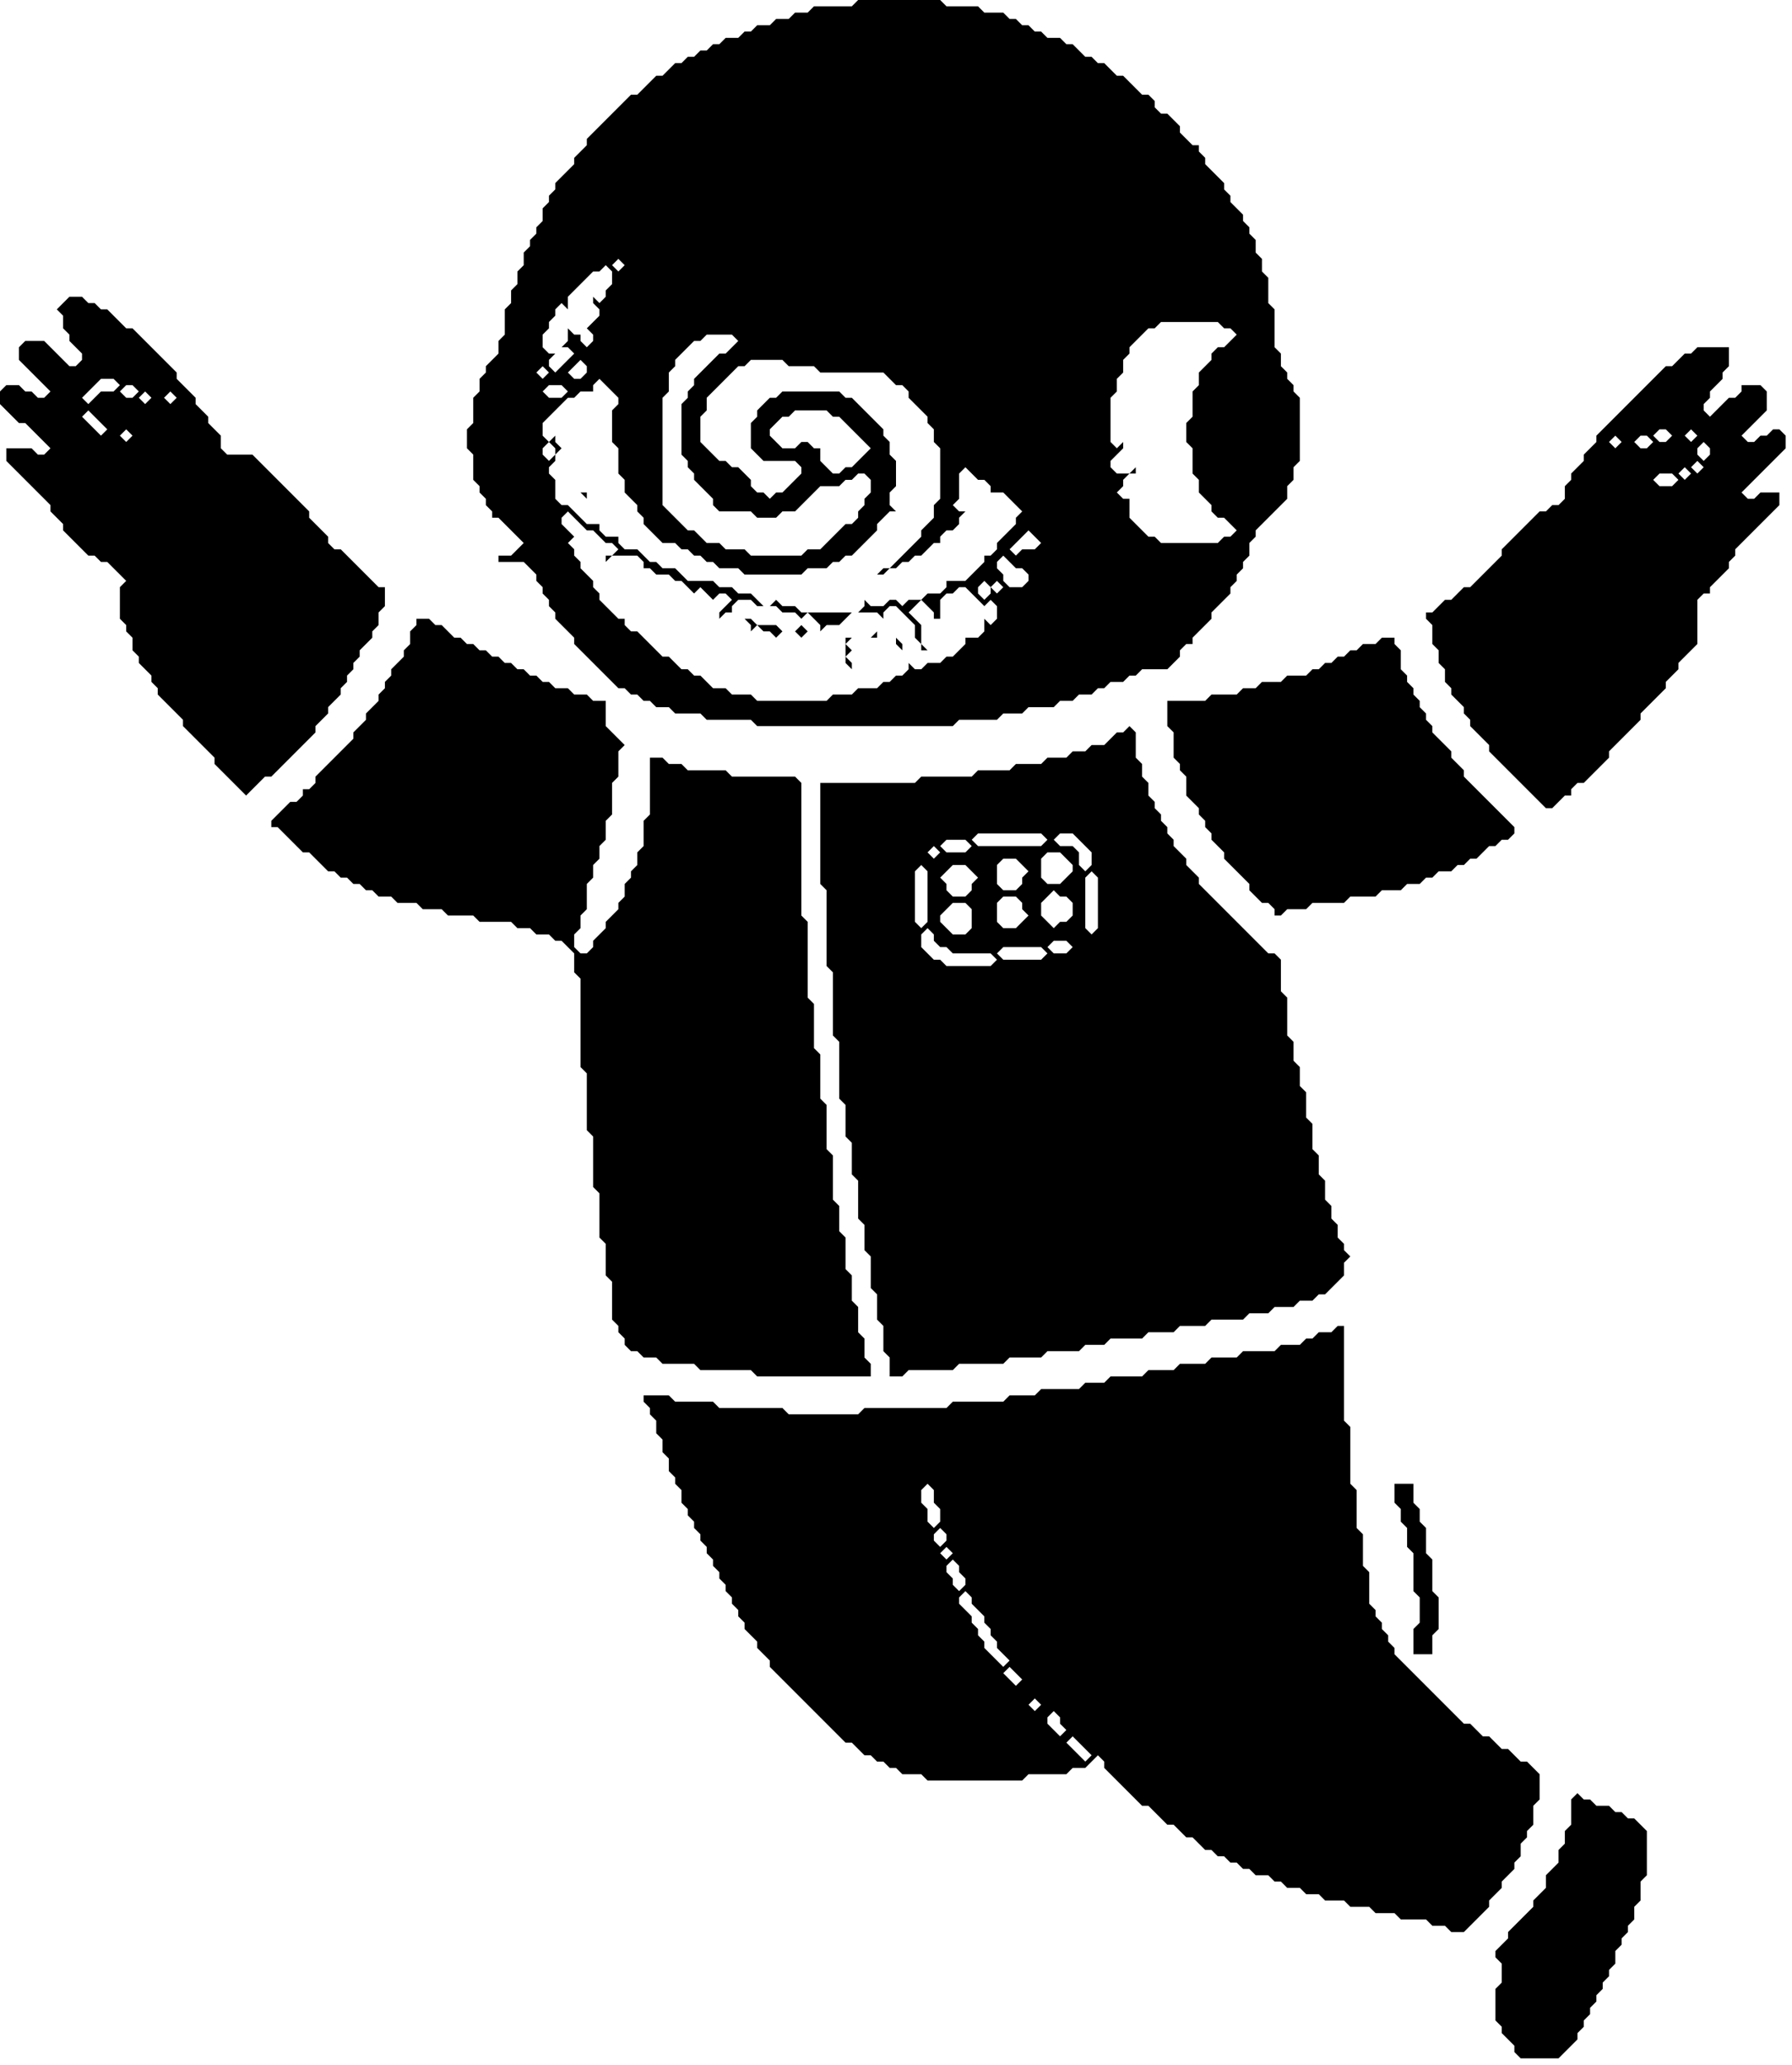 <svg xmlns="http://www.w3.org/2000/svg" width="284" height="327" viewBox="0 0 284 327">
  <path d="M 250.0 284.0 L 249.0 285.0 L 249.0 286.0 L 249.0 287.0 L 249.0 288.0 L 249.0 289.0 L 248.0 290.0 L 248.0 291.0 L 248.0 292.0 L 247.0 293.0 L 247.0 294.0 L 247.0 295.0 L 246.0 296.0 L 245.0 297.0 L 245.0 298.0 L 245.0 299.0 L 244.0 300.0 L 243.0 301.0 L 243.0 302.0 L 242.0 303.0 L 241.0 304.0 L 240.0 305.0 L 239.0 306.0 L 239.0 307.0 L 238.0 308.0 L 237.0 309.0 L 237.0 310.0 L 238.0 311.0 L 238.0 312.0 L 238.0 313.0 L 238.0 314.0 L 237.0 315.0 L 237.0 316.0 L 237.0 317.0 L 237.0 318.0 L 237.0 319.0 L 237.0 320.0 L 238.0 321.0 L 238.0 322.0 L 239.0 323.0 L 240.0 324.0 L 240.0 325.0 L 241.0 326.0 L 242.0 326.0 L 243.0 326.0 L 244.0 326.0 L 245.0 326.0 L 246.0 326.0 L 247.0 326.0 L 248.0 325.0 L 249.0 324.0 L 250.0 323.0 L 250.0 322.0 L 251.0 321.0 L 251.0 320.0 L 252.0 319.0 L 252.0 318.0 L 253.0 317.0 L 253.0 316.0 L 254.0 315.0 L 254.0 314.0 L 255.0 313.0 L 255.0 312.0 L 256.0 311.0 L 256.0 310.0 L 256.0 309.0 L 257.0 308.0 L 257.0 307.0 L 258.0 306.0 L 258.0 305.0 L 259.0 304.0 L 259.0 303.0 L 259.0 302.0 L 260.0 301.0 L 260.0 300.0 L 260.0 299.0 L 260.0 298.0 L 261.0 297.0 L 261.0 296.0 L 261.0 295.0 L 261.0 294.0 L 261.0 293.0 L 261.0 292.0 L 261.0 291.0 L 261.0 290.0 L 260.0 289.0 L 259.0 288.0 L 258.0 288.0 L 257.0 287.0 L 256.0 287.0 L 255.0 286.0 L 254.0 286.0 L 253.0 286.0 L 252.0 285.0 L 251.0 285.0 Z M 221.0 235.0 L 221.0 236.0 L 221.0 237.0 L 221.0 238.0 L 222.0 239.0 L 222.0 240.0 L 222.0 241.0 L 223.0 242.0 L 223.0 243.0 L 223.0 244.0 L 223.0 245.0 L 224.0 246.0 L 224.0 247.0 L 224.0 248.0 L 224.0 249.0 L 224.0 250.0 L 224.0 251.0 L 224.0 252.0 L 225.0 253.0 L 225.0 254.0 L 225.0 255.0 L 225.0 256.0 L 225.0 257.0 L 224.0 258.0 L 224.0 259.0 L 224.0 260.0 L 224.0 261.0 L 224.0 262.0 L 225.0 262.0 L 226.0 262.0 L 227.0 262.0 L 227.0 261.0 L 227.0 260.0 L 227.0 259.0 L 228.0 258.0 L 228.0 257.0 L 228.0 256.0 L 228.0 255.0 L 228.0 254.0 L 228.0 253.0 L 227.0 252.0 L 227.0 251.0 L 227.0 250.0 L 227.0 249.0 L 227.0 248.0 L 227.0 247.0 L 226.0 246.0 L 226.0 245.0 L 226.0 244.0 L 226.0 243.0 L 226.0 242.0 L 225.0 241.0 L 225.0 240.0 L 225.0 239.0 L 224.0 238.0 L 224.0 237.0 L 224.0 236.0 L 224.0 235.0 L 223.0 235.0 L 222.0 235.0 Z M 212.0 210.0 L 211.0 211.0 L 210.0 211.0 L 209.0 211.0 L 208.0 212.0 L 207.0 212.0 L 206.0 213.0 L 205.0 213.0 L 204.0 213.0 L 203.0 213.0 L 202.0 214.0 L 201.0 214.0 L 200.0 214.0 L 199.0 214.0 L 198.0 214.0 L 197.0 214.0 L 196.0 215.0 L 195.0 215.0 L 194.0 215.0 L 193.0 215.0 L 192.0 215.0 L 191.0 216.0 L 190.0 216.0 L 189.0 216.0 L 188.0 216.0 L 187.0 216.0 L 186.0 217.0 L 185.0 217.0 L 184.0 217.0 L 183.0 217.0 L 182.0 217.0 L 181.0 218.0 L 180.0 218.0 L 179.0 218.0 L 178.0 218.0 L 177.0 218.0 L 176.0 218.0 L 175.0 219.0 L 174.0 219.0 L 173.0 219.0 L 172.0 219.0 L 171.0 220.0 L 170.0 220.0 L 169.0 220.0 L 168.0 220.0 L 167.0 220.0 L 166.0 220.0 L 165.0 220.0 L 164.0 221.0 L 163.0 221.0 L 162.0 221.0 L 161.0 221.0 L 160.0 221.0 L 159.0 222.0 L 158.0 222.0 L 157.0 222.0 L 156.0 222.0 L 155.0 222.0 L 154.0 222.0 L 153.0 222.0 L 152.0 222.0 L 151.0 222.0 L 150.0 223.0 L 149.0 223.0 L 148.0 223.0 L 147.0 223.0 L 146.0 223.0 L 145.0 223.0 L 144.0 223.0 L 143.0 223.0 L 142.0 223.0 L 141.0 223.0 L 140.0 223.0 L 139.0 223.0 L 138.0 223.0 L 137.0 223.0 L 136.0 224.0 L 135.0 224.0 L 134.0 224.0 L 133.0 224.0 L 132.0 224.0 L 131.0 224.0 L 130.0 224.0 L 129.0 224.0 L 128.0 224.0 L 127.0 224.0 L 126.0 224.0 L 125.0 224.0 L 124.0 223.0 L 123.0 223.0 L 122.0 223.0 L 121.0 223.0 L 120.0 223.0 L 119.0 223.0 L 118.0 223.0 L 117.0 223.0 L 116.0 223.0 L 115.0 223.0 L 114.0 223.0 L 113.0 222.0 L 112.0 222.0 L 111.0 222.0 L 110.0 222.0 L 109.0 222.0 L 108.0 222.0 L 107.0 222.0 L 106.0 221.0 L 105.0 221.0 L 104.0 221.0 L 103.0 221.0 L 102.0 221.0 L 102.0 222.0 L 103.0 223.0 L 103.0 224.0 L 104.0 225.0 L 104.0 226.0 L 104.0 227.0 L 105.0 228.0 L 105.0 229.0 L 105.0 230.0 L 106.0 231.0 L 106.0 232.0 L 106.0 233.0 L 107.0 234.0 L 107.0 235.0 L 108.0 236.0 L 108.0 237.0 L 108.0 238.0 L 109.0 239.0 L 109.0 240.0 L 110.0 241.0 L 110.0 242.0 L 111.0 243.0 L 111.0 244.0 L 112.0 245.0 L 112.0 246.0 L 113.0 247.0 L 113.0 248.0 L 114.0 249.0 L 114.0 250.0 L 115.0 251.0 L 115.0 252.0 L 116.0 253.0 L 116.0 254.0 L 117.0 255.0 L 117.0 256.0 L 118.0 257.0 L 118.0 258.0 L 119.0 259.0 L 120.0 260.0 L 120.0 261.0 L 121.0 262.0 L 122.0 263.0 L 122.0 264.0 L 123.0 265.0 L 124.0 266.0 L 125.0 267.0 L 126.0 268.0 L 127.0 269.0 L 128.0 270.0 L 129.0 271.0 L 130.0 272.0 L 131.0 273.0 L 132.0 274.0 L 133.0 275.0 L 134.0 276.0 L 135.0 276.0 L 136.0 277.0 L 137.0 278.0 L 138.0 278.0 L 139.0 279.0 L 140.0 279.0 L 141.0 280.0 L 142.0 280.0 L 143.0 281.0 L 144.0 281.0 L 145.0 281.0 L 146.0 281.0 L 147.0 282.0 L 148.0 282.0 L 149.0 282.0 L 150.0 282.0 L 151.0 282.0 L 152.0 282.0 L 153.0 282.0 L 154.0 282.0 L 155.0 282.0 L 156.0 282.0 L 157.0 282.0 L 158.0 282.0 L 159.0 282.0 L 160.0 282.0 L 161.0 282.0 L 162.0 282.0 L 163.0 281.0 L 164.0 281.0 L 165.0 281.0 L 166.0 281.0 L 167.0 281.0 L 168.0 281.0 L 169.0 281.0 L 170.0 280.0 L 171.0 280.0 L 172.0 280.0 L 173.0 279.0 L 174.0 278.0 L 175.0 279.0 L 175.0 280.0 L 176.0 281.0 L 177.0 282.0 L 178.0 283.0 L 179.0 284.0 L 180.0 285.0 L 181.0 286.0 L 182.0 286.0 L 183.0 287.0 L 184.0 288.0 L 185.0 289.0 L 186.0 289.0 L 187.0 290.0 L 188.0 291.0 L 189.0 291.0 L 190.0 292.0 L 191.0 293.0 L 192.0 293.0 L 193.0 294.0 L 194.0 294.0 L 195.0 295.0 L 196.0 295.0 L 197.0 296.0 L 198.0 296.0 L 199.0 297.0 L 200.0 297.0 L 201.0 297.0 L 202.0 298.0 L 203.0 298.0 L 204.0 299.0 L 205.0 299.0 L 206.0 299.0 L 207.0 300.0 L 208.0 300.0 L 209.0 300.0 L 210.0 301.0 L 211.0 301.0 L 212.0 301.0 L 213.0 301.0 L 214.0 302.0 L 215.0 302.0 L 216.0 302.0 L 217.0 302.0 L 218.0 303.0 L 219.0 303.0 L 220.0 303.0 L 221.0 303.0 L 222.0 304.0 L 223.0 304.0 L 224.0 304.0 L 225.0 304.0 L 226.0 304.0 L 227.0 305.0 L 228.0 305.0 L 229.0 305.0 L 230.0 306.0 L 231.0 306.0 L 232.0 306.0 L 233.0 305.0 L 234.0 304.0 L 235.0 303.0 L 236.0 302.0 L 236.0 301.0 L 237.0 300.0 L 238.0 299.0 L 238.0 298.0 L 239.0 297.0 L 240.0 296.0 L 240.0 295.0 L 241.0 294.0 L 241.0 293.0 L 241.0 292.0 L 242.0 291.0 L 242.0 290.0 L 243.0 289.0 L 243.0 288.0 L 243.0 287.0 L 243.0 286.0 L 244.0 285.0 L 244.0 284.0 L 244.0 283.0 L 244.0 282.0 L 244.0 281.0 L 243.0 280.0 L 242.0 279.0 L 241.0 279.0 L 240.0 278.0 L 239.0 277.0 L 238.0 277.0 L 237.0 276.0 L 236.0 275.0 L 235.0 275.0 L 234.0 274.0 L 233.0 273.0 L 232.0 273.0 L 231.0 272.0 L 230.0 271.0 L 229.0 270.0 L 228.0 269.0 L 227.0 268.0 L 226.0 267.0 L 225.0 266.0 L 224.0 265.0 L 223.0 264.0 L 222.0 263.0 L 221.0 262.0 L 221.0 261.0 L 220.0 260.0 L 220.0 259.0 L 219.0 258.0 L 219.0 257.0 L 218.0 256.0 L 218.0 255.0 L 217.0 254.0 L 217.0 253.0 L 217.0 252.0 L 217.0 251.0 L 217.0 250.0 L 217.0 249.0 L 216.0 248.0 L 216.0 247.0 L 216.0 246.0 L 216.0 245.0 L 216.0 244.0 L 216.0 243.0 L 215.0 242.0 L 215.0 241.0 L 215.0 240.0 L 215.0 239.0 L 215.0 238.0 L 215.0 237.0 L 215.0 236.0 L 214.0 235.0 L 214.0 234.0 L 214.0 233.0 L 214.0 232.0 L 214.0 231.0 L 214.0 230.0 L 214.0 229.0 L 214.0 228.0 L 214.0 227.0 L 214.0 226.0 L 213.0 225.0 L 213.0 224.0 L 213.0 223.0 L 213.0 222.0 L 213.0 221.0 L 213.0 220.0 L 213.0 219.0 L 213.0 218.0 L 213.0 217.0 L 213.0 216.0 L 213.0 215.0 L 213.0 214.0 L 213.0 213.0 L 213.0 212.0 L 213.0 211.0 L 213.0 210.0 Z M 171.0 278.0 L 172.0 277.0 L 173.0 278.0 L 172.0 279.0 Z M 170.0 277.0 L 171.0 276.0 L 172.0 277.0 L 171.0 278.0 Z M 169.0 276.0 L 170.0 275.0 L 171.0 276.0 L 170.0 277.0 Z M 167.0 274.0 L 168.0 273.0 L 169.0 274.0 L 168.0 275.0 Z M 166.0 272.0 L 167.0 271.0 L 168.0 272.0 L 168.0 273.0 L 167.0 274.0 L 166.0 273.0 Z M 163.0 270.0 L 164.0 269.0 L 165.0 270.0 L 164.0 271.0 Z M 160.0 266.0 L 161.0 265.0 L 162.0 266.0 L 161.0 267.0 Z M 159.0 265.0 L 160.0 264.0 L 161.0 265.0 L 160.0 266.0 Z M 158.0 263.0 L 159.0 262.0 L 160.0 263.0 L 159.0 264.0 Z M 157.0 262.0 L 158.0 261.0 L 159.0 262.0 L 158.0 263.0 Z M 156.0 260.0 L 157.0 259.0 L 158.0 260.0 L 158.0 261.0 L 157.0 262.0 L 156.0 261.0 Z M 155.0 258.0 L 156.0 257.0 L 157.0 258.0 L 157.0 259.0 L 156.0 260.0 L 155.0 259.0 Z M 154.0 256.0 L 155.0 255.0 L 156.0 256.0 L 156.0 257.0 L 155.0 258.0 L 154.0 257.0 Z M 153.0 255.0 L 154.0 254.0 L 155.0 255.0 L 154.0 256.0 Z M 152.0 253.0 L 153.0 252.0 L 154.0 253.0 L 154.0 254.0 L 153.0 255.0 L 152.0 254.0 Z M 151.0 250.0 L 152.0 249.0 L 153.0 250.0 L 153.0 251.0 L 152.0 252.0 L 151.0 251.0 Z M 150.0 248.0 L 151.0 247.0 L 152.0 248.0 L 152.0 249.0 L 151.0 250.0 L 150.0 249.0 Z M 149.0 246.0 L 150.0 245.0 L 151.0 246.0 L 150.0 247.0 Z M 148.0 243.0 L 149.0 242.0 L 150.0 243.0 L 150.0 244.0 L 149.0 245.0 L 148.0 244.0 Z M 147.0 239.0 L 148.0 238.0 L 149.0 239.0 L 149.0 240.0 L 149.0 241.0 L 148.0 242.0 L 147.0 241.0 L 147.0 240.0 Z M 146.0 236.0 L 147.0 235.0 L 148.0 236.0 L 148.0 237.0 L 148.0 238.0 L 147.0 239.0 L 146.0 238.0 L 146.0 237.0 Z M 179.0 115.0 L 178.0 116.0 L 177.0 116.0 L 176.0 117.0 L 175.0 118.0 L 174.0 118.0 L 173.0 118.0 L 172.0 119.0 L 171.0 119.0 L 170.0 119.0 L 169.0 120.0 L 168.0 120.0 L 167.0 120.0 L 166.0 120.0 L 165.0 121.0 L 164.0 121.0 L 163.0 121.0 L 162.0 121.0 L 161.0 121.0 L 160.0 122.0 L 159.0 122.0 L 158.0 122.0 L 157.0 122.0 L 156.0 122.0 L 155.0 122.0 L 154.0 123.0 L 153.0 123.0 L 152.0 123.0 L 151.0 123.0 L 150.0 123.0 L 149.0 123.0 L 148.0 123.0 L 147.0 123.0 L 146.0 123.0 L 145.0 124.0 L 144.0 124.0 L 143.0 124.0 L 142.0 124.0 L 141.0 124.0 L 140.0 124.0 L 139.0 124.0 L 138.0 124.0 L 137.0 124.0 L 136.0 124.0 L 135.0 124.0 L 134.0 124.0 L 133.0 124.0 L 132.0 124.0 L 131.0 124.0 L 130.0 124.0 L 130.0 125.0 L 130.0 126.0 L 130.0 127.0 L 130.0 128.0 L 130.0 129.0 L 130.0 130.0 L 130.0 131.0 L 130.0 132.0 L 130.0 133.0 L 130.0 134.0 L 130.0 135.0 L 130.0 136.0 L 130.0 137.0 L 130.0 138.0 L 130.0 139.0 L 130.0 140.0 L 131.0 141.0 L 131.0 142.0 L 131.0 143.0 L 131.0 144.0 L 131.0 145.0 L 131.0 146.0 L 131.0 147.0 L 131.0 148.0 L 131.0 149.0 L 131.0 150.0 L 131.0 151.0 L 131.0 152.0 L 131.0 153.0 L 132.0 154.0 L 132.0 155.0 L 132.0 156.0 L 132.0 157.0 L 132.0 158.0 L 132.0 159.0 L 132.0 160.0 L 132.0 161.0 L 132.0 162.0 L 132.0 163.0 L 132.0 164.0 L 133.0 165.0 L 133.0 166.0 L 133.0 167.0 L 133.0 168.0 L 133.0 169.0 L 133.0 170.0 L 133.0 171.0 L 133.0 172.0 L 133.0 173.0 L 133.0 174.0 L 134.0 175.0 L 134.0 176.0 L 134.0 177.0 L 134.0 178.0 L 134.0 179.0 L 134.0 180.0 L 135.0 181.0 L 135.0 182.0 L 135.0 183.0 L 135.0 184.0 L 135.0 185.0 L 135.0 186.0 L 136.0 187.0 L 136.0 188.0 L 136.0 189.0 L 136.0 190.0 L 136.0 191.0 L 136.0 192.0 L 136.0 193.0 L 137.0 194.0 L 137.0 195.0 L 137.0 196.0 L 137.0 197.0 L 137.0 198.0 L 138.0 199.0 L 138.0 200.0 L 138.0 201.0 L 138.0 202.0 L 138.0 203.0 L 138.0 204.0 L 139.0 205.0 L 139.0 206.0 L 139.0 207.0 L 139.0 208.0 L 139.0 209.0 L 140.0 210.0 L 140.0 211.0 L 140.0 212.0 L 140.0 213.0 L 140.0 214.0 L 141.0 215.0 L 141.0 216.0 L 141.0 217.0 L 141.0 218.0 L 142.0 218.0 L 143.0 218.0 L 144.0 217.0 L 145.0 217.0 L 146.0 217.0 L 147.0 217.0 L 148.0 217.0 L 149.0 217.0 L 150.0 217.0 L 151.0 217.0 L 152.0 216.0 L 153.0 216.0 L 154.0 216.0 L 155.0 216.0 L 156.0 216.0 L 157.0 216.0 L 158.0 216.0 L 159.0 216.0 L 160.0 215.0 L 161.0 215.0 L 162.0 215.0 L 163.0 215.0 L 164.0 215.0 L 165.0 215.0 L 166.0 214.0 L 167.0 214.0 L 168.0 214.0 L 169.0 214.0 L 170.0 214.0 L 171.0 214.0 L 172.0 213.0 L 173.0 213.0 L 174.0 213.0 L 175.0 213.0 L 176.0 212.0 L 177.0 212.0 L 178.0 212.0 L 179.0 212.0 L 180.0 212.0 L 181.0 212.0 L 182.0 211.0 L 183.0 211.0 L 184.0 211.0 L 185.0 211.0 L 186.0 211.0 L 187.0 210.0 L 188.0 210.0 L 189.0 210.0 L 190.0 210.0 L 191.0 210.0 L 192.0 209.0 L 193.0 209.0 L 194.0 209.0 L 195.0 209.0 L 196.0 209.0 L 197.0 209.0 L 198.0 208.0 L 199.0 208.0 L 200.0 208.0 L 201.0 208.0 L 202.0 207.0 L 203.0 207.0 L 204.0 207.0 L 205.0 207.0 L 206.0 206.0 L 207.0 206.0 L 208.0 206.0 L 209.0 205.0 L 210.0 205.0 L 211.0 204.0 L 212.0 203.0 L 213.0 202.0 L 213.0 201.0 L 213.0 200.0 L 214.0 199.0 L 213.0 198.0 L 213.0 197.0 L 212.0 196.0 L 212.0 195.0 L 212.0 194.0 L 211.0 193.0 L 211.0 192.0 L 211.0 191.0 L 210.0 190.0 L 210.0 189.0 L 210.0 188.0 L 210.0 187.0 L 209.0 186.0 L 209.0 185.0 L 209.0 184.0 L 209.0 183.0 L 208.0 182.0 L 208.0 181.0 L 208.0 180.0 L 208.0 179.0 L 208.0 178.0 L 207.0 177.0 L 207.0 176.0 L 207.0 175.0 L 207.0 174.0 L 207.0 173.0 L 206.0 172.0 L 206.0 171.0 L 206.0 170.0 L 206.0 169.0 L 205.0 168.0 L 205.0 167.0 L 205.0 166.0 L 205.0 165.0 L 204.0 164.0 L 204.0 163.0 L 204.0 162.0 L 204.0 161.0 L 204.0 160.0 L 204.0 159.0 L 204.0 158.0 L 203.0 157.0 L 203.0 156.0 L 203.0 155.0 L 203.0 154.0 L 203.0 153.0 L 203.0 152.0 L 202.0 151.0 L 201.0 151.0 L 200.0 150.0 L 199.0 149.0 L 198.0 148.0 L 197.0 147.0 L 196.0 146.0 L 195.0 145.0 L 194.0 144.0 L 193.0 143.0 L 192.0 142.0 L 191.0 141.0 L 190.0 140.0 L 190.0 139.0 L 189.0 138.0 L 188.0 137.0 L 188.0 136.0 L 187.0 135.0 L 186.0 134.0 L 186.0 133.0 L 185.0 132.0 L 185.0 131.0 L 184.0 130.0 L 184.0 129.0 L 183.0 128.0 L 183.0 127.0 L 182.0 126.0 L 182.0 125.0 L 182.0 124.0 L 181.0 123.0 L 181.0 122.0 L 181.0 121.0 L 180.0 120.0 L 180.0 119.0 L 180.0 118.0 L 180.0 117.0 L 180.0 116.0 Z M 158.0 151.0 L 159.0 150.0 L 160.0 150.0 L 161.0 150.0 L 162.0 150.0 L 163.0 150.0 L 164.0 150.0 L 165.0 150.0 L 166.0 151.0 L 165.0 152.0 L 164.0 152.0 L 163.0 152.0 L 162.0 152.0 L 161.0 152.0 L 160.0 152.0 L 159.0 152.0 Z M 166.0 150.0 L 167.0 149.0 L 168.0 149.0 L 169.0 149.0 L 170.0 150.0 L 169.0 151.0 L 168.0 151.0 L 167.0 151.0 Z M 146.0 148.0 L 147.0 147.0 L 148.0 148.0 L 148.0 149.0 L 149.0 150.0 L 150.0 150.0 L 151.0 151.0 L 152.0 151.0 L 153.0 151.0 L 154.0 151.0 L 155.0 151.0 L 156.0 151.0 L 157.0 151.0 L 158.0 152.0 L 157.0 153.0 L 156.0 153.0 L 155.0 153.0 L 154.0 153.0 L 153.0 153.0 L 152.0 153.0 L 151.0 153.0 L 150.0 153.0 L 149.0 152.0 L 148.0 152.0 L 147.0 151.0 L 146.0 150.0 L 146.0 149.0 Z M 150.0 144.0 L 151.0 143.0 L 152.0 143.0 L 153.0 143.0 L 154.0 144.0 L 154.0 145.0 L 154.0 146.0 L 154.0 147.0 L 153.0 148.0 L 152.0 148.0 L 151.0 148.0 L 150.0 147.0 L 149.0 146.0 L 149.0 145.0 Z M 158.0 143.0 L 159.0 142.0 L 160.0 142.0 L 161.0 142.0 L 162.0 143.0 L 162.0 144.0 L 163.0 145.0 L 162.0 146.0 L 161.0 147.0 L 160.0 147.0 L 159.0 147.0 L 158.0 146.0 L 158.0 145.0 L 158.0 144.0 Z M 166.0 142.0 L 167.0 141.0 L 168.0 142.0 L 169.0 142.0 L 170.0 143.0 L 170.0 144.0 L 170.0 145.0 L 169.0 146.0 L 168.0 146.0 L 167.0 147.0 L 166.0 146.0 L 165.0 145.0 L 165.0 144.0 L 165.0 143.0 Z M 172.0 139.0 L 173.0 138.0 L 174.0 139.0 L 174.0 140.0 L 174.0 141.0 L 174.0 142.0 L 174.0 143.0 L 174.0 144.0 L 174.0 145.0 L 174.0 146.0 L 174.0 147.0 L 173.0 148.0 L 172.0 147.0 L 172.0 146.0 L 172.0 145.0 L 172.0 144.0 L 172.0 143.0 L 172.0 142.0 L 172.0 141.0 L 172.0 140.0 Z M 150.0 138.0 L 151.0 137.0 L 152.0 137.0 L 153.0 137.0 L 154.0 138.0 L 155.0 139.0 L 154.0 140.0 L 154.0 141.0 L 153.0 142.0 L 152.0 142.0 L 151.0 142.0 L 150.0 141.0 L 150.0 140.0 L 149.0 139.0 Z M 145.0 138.0 L 146.0 137.0 L 147.0 138.0 L 147.0 139.0 L 147.0 140.0 L 147.0 141.0 L 147.0 142.0 L 147.0 143.0 L 147.0 144.0 L 147.0 145.0 L 147.0 146.0 L 146.0 147.0 L 145.0 146.0 L 145.0 145.0 L 145.0 144.0 L 145.0 143.0 L 145.0 142.0 L 145.0 141.0 L 145.0 140.0 L 145.0 139.0 Z M 158.0 137.0 L 159.0 136.0 L 160.0 136.0 L 161.0 136.0 L 162.0 137.0 L 163.0 138.0 L 162.0 139.0 L 162.0 140.0 L 161.0 141.0 L 160.0 141.0 L 159.0 141.0 L 158.0 140.0 L 158.0 139.0 L 158.0 138.0 Z M 165.0 136.0 L 166.0 135.0 L 167.0 135.0 L 168.0 135.0 L 169.0 136.0 L 170.0 137.0 L 170.0 138.0 L 169.0 139.0 L 168.0 140.0 L 167.0 140.0 L 166.0 140.0 L 165.0 139.0 L 165.0 138.0 L 165.0 137.0 Z M 171.0 135.0 L 172.0 134.0 L 173.0 135.0 L 173.0 136.0 L 173.0 137.0 L 172.0 138.0 L 171.0 137.0 L 171.0 136.0 Z M 147.0 135.0 L 148.0 134.0 L 149.0 135.0 L 148.0 136.0 Z M 170.0 134.0 L 171.0 133.0 L 172.0 134.0 L 171.0 135.0 Z M 149.0 134.0 L 150.0 133.0 L 151.0 133.0 L 152.0 133.0 L 153.0 133.0 L 154.0 134.0 L 153.0 135.0 L 152.0 135.0 L 151.0 135.0 L 150.0 135.0 Z M 167.0 133.0 L 168.0 132.0 L 169.0 132.0 L 170.0 132.0 L 171.0 133.0 L 170.0 134.0 L 169.0 134.0 L 168.0 134.0 Z M 154.0 133.0 L 155.0 132.0 L 156.0 132.0 L 157.0 132.0 L 158.0 132.0 L 159.0 132.0 L 160.0 132.0 L 161.0 132.0 L 162.0 132.0 L 163.0 132.0 L 164.0 132.0 L 165.0 132.0 L 166.0 133.0 L 165.0 134.0 L 164.0 134.0 L 163.0 134.0 L 162.0 134.0 L 161.0 134.0 L 160.0 134.0 L 159.0 134.0 L 158.0 134.0 L 157.0 134.0 L 156.0 134.0 L 155.0 134.0 Z M 131.0 102.0 L 131.0 103.0 Z M 219.0 101.0 L 218.0 102.0 L 217.0 102.0 L 216.0 102.0 L 215.0 103.0 L 214.0 103.0 L 213.0 104.0 L 212.0 104.0 L 211.0 105.0 L 210.0 105.0 L 209.0 106.0 L 208.0 106.0 L 207.0 107.0 L 206.0 107.0 L 205.0 107.0 L 204.0 107.0 L 203.0 108.0 L 202.0 108.0 L 201.0 108.0 L 200.0 108.0 L 199.0 109.0 L 198.0 109.0 L 197.0 109.0 L 196.0 110.0 L 195.0 110.0 L 194.0 110.0 L 193.0 110.0 L 192.0 110.0 L 191.0 111.0 L 190.0 111.0 L 189.0 111.0 L 188.0 111.0 L 187.0 111.0 L 186.0 111.0 L 185.0 111.0 L 185.0 112.0 L 185.0 113.0 L 185.0 114.0 L 185.0 115.0 L 186.0 116.0 L 186.0 117.0 L 186.0 118.0 L 186.0 119.0 L 186.0 120.0 L 187.0 121.0 L 187.0 122.0 L 188.0 123.0 L 188.0 124.0 L 188.0 125.0 L 188.0 126.0 L 189.0 127.0 L 190.0 128.0 L 190.0 129.0 L 191.0 130.0 L 191.0 131.0 L 192.0 132.0 L 192.0 133.0 L 193.0 134.0 L 194.0 135.0 L 194.0 136.0 L 195.0 137.0 L 196.0 138.0 L 197.0 139.0 L 198.0 140.0 L 198.0 141.0 L 199.0 142.0 L 200.0 143.0 L 201.0 143.0 L 202.0 144.0 L 202.0 145.0 L 203.0 145.0 L 204.0 144.0 L 205.0 144.0 L 206.0 144.0 L 207.0 144.0 L 208.0 143.0 L 209.0 143.0 L 210.0 143.0 L 211.0 143.0 L 212.0 143.0 L 213.0 143.0 L 214.0 142.0 L 215.0 142.0 L 216.0 142.0 L 217.0 142.0 L 218.0 142.0 L 219.0 141.0 L 220.0 141.0 L 221.0 141.0 L 222.0 141.0 L 223.0 140.0 L 224.0 140.0 L 225.0 140.0 L 226.0 139.0 L 227.0 139.0 L 228.0 138.0 L 229.0 138.0 L 230.0 138.0 L 231.0 137.0 L 232.0 137.0 L 233.0 136.0 L 234.0 136.0 L 235.0 135.0 L 236.0 134.0 L 237.0 134.0 L 238.0 133.0 L 239.0 133.0 L 240.0 132.0 L 240.0 131.0 L 239.0 130.0 L 238.0 129.0 L 237.0 128.0 L 236.0 127.0 L 235.0 126.0 L 234.0 125.0 L 233.0 124.0 L 232.0 123.0 L 232.0 122.0 L 231.0 121.0 L 230.0 120.0 L 230.0 119.0 L 229.0 118.0 L 228.0 117.0 L 227.0 116.0 L 227.0 115.0 L 226.0 114.0 L 226.0 113.0 L 225.0 112.0 L 225.0 111.0 L 224.0 110.0 L 224.0 109.0 L 223.0 108.0 L 223.0 107.0 L 222.0 106.0 L 222.0 105.0 L 222.0 104.0 L 222.0 103.0 L 221.0 102.0 L 221.0 101.0 L 220.0 101.0 Z M 142.0 101.0 L 142.0 102.0 L 143.0 103.0 L 143.0 102.0 Z M 66.0 98.0 L 66.0 99.0 L 65.0 100.0 L 65.0 101.0 L 65.0 102.0 L 64.0 103.0 L 64.0 104.0 L 63.0 105.0 L 62.0 106.0 L 62.0 107.0 L 61.0 108.0 L 61.0 109.0 L 60.0 110.0 L 60.0 111.0 L 59.0 112.0 L 58.0 113.0 L 58.0 114.0 L 57.0 115.0 L 56.0 116.0 L 56.0 117.0 L 55.0 118.0 L 54.0 119.0 L 53.0 120.0 L 52.0 121.0 L 51.0 122.0 L 50.0 123.0 L 50.0 124.0 L 49.0 125.0 L 48.0 125.0 L 48.0 126.0 L 47.0 127.0 L 46.0 127.0 L 45.0 128.0 L 44.0 129.0 L 43.0 130.0 L 43.0 131.0 L 44.0 131.0 L 45.0 132.0 L 46.0 133.0 L 47.0 134.0 L 48.0 135.0 L 49.0 135.0 L 50.0 136.0 L 51.0 137.0 L 52.0 138.0 L 53.0 138.0 L 54.0 139.0 L 55.0 139.0 L 56.0 140.0 L 57.0 140.0 L 58.0 141.0 L 59.0 141.0 L 60.0 142.0 L 61.0 142.0 L 62.0 142.0 L 63.0 143.0 L 64.0 143.0 L 65.0 143.0 L 66.0 143.0 L 67.0 144.0 L 68.0 144.0 L 69.0 144.0 L 70.0 144.0 L 71.0 145.0 L 72.0 145.0 L 73.0 145.0 L 74.0 145.0 L 75.0 145.0 L 76.0 146.0 L 77.0 146.0 L 78.0 146.0 L 79.0 146.0 L 80.0 146.0 L 81.0 146.0 L 82.0 147.0 L 83.0 147.0 L 84.0 147.0 L 85.0 148.0 L 86.0 148.0 L 87.0 148.0 L 88.0 149.0 L 89.0 149.0 L 90.0 150.0 L 91.0 151.0 L 91.0 152.0 L 91.0 153.0 L 91.0 154.0 L 92.0 155.0 L 92.0 156.0 L 92.0 157.0 L 92.0 158.0 L 92.0 159.0 L 92.0 160.0 L 92.0 161.0 L 92.0 162.0 L 92.0 163.0 L 92.0 164.0 L 92.0 165.0 L 92.0 166.0 L 92.0 167.0 L 92.0 168.0 L 92.0 169.0 L 93.0 170.0 L 93.0 171.0 L 93.0 172.0 L 93.0 173.0 L 93.0 174.0 L 93.0 175.0 L 93.0 176.0 L 93.0 177.0 L 93.0 178.0 L 93.0 179.0 L 94.0 180.0 L 94.0 181.0 L 94.0 182.0 L 94.0 183.0 L 94.0 184.0 L 94.0 185.0 L 94.0 186.0 L 94.0 187.0 L 94.0 188.0 L 95.0 189.0 L 95.0 190.0 L 95.0 191.0 L 95.0 192.0 L 95.0 193.0 L 95.0 194.0 L 95.0 195.0 L 95.0 196.0 L 96.0 197.0 L 96.0 198.0 L 96.0 199.0 L 96.0 200.0 L 96.0 201.0 L 96.0 202.0 L 97.0 203.0 L 97.0 204.0 L 97.0 205.0 L 97.0 206.0 L 97.0 207.0 L 97.0 208.0 L 97.0 209.0 L 98.0 210.0 L 98.0 211.0 L 99.0 212.0 L 99.0 213.0 L 100.0 214.0 L 101.0 214.0 L 102.0 215.0 L 103.0 215.0 L 104.0 215.0 L 105.0 216.0 L 106.0 216.0 L 107.0 216.0 L 108.0 216.0 L 109.0 216.0 L 110.0 216.0 L 111.0 217.0 L 112.0 217.0 L 113.0 217.0 L 114.0 217.0 L 115.0 217.0 L 116.0 217.0 L 117.0 217.0 L 118.0 217.0 L 119.0 217.0 L 120.0 218.0 L 121.0 218.0 L 122.0 218.0 L 123.0 218.0 L 124.0 218.0 L 125.0 218.0 L 126.0 218.0 L 127.0 218.0 L 128.0 218.0 L 129.0 218.0 L 130.0 218.0 L 131.0 218.0 L 132.0 218.0 L 133.0 218.0 L 134.0 218.0 L 135.0 218.0 L 136.0 218.0 L 137.0 218.0 L 138.0 218.0 L 138.0 217.0 L 138.0 216.0 L 137.0 215.0 L 137.0 214.0 L 137.0 213.0 L 137.0 212.0 L 136.0 211.0 L 136.0 210.0 L 136.0 209.0 L 136.0 208.0 L 136.0 207.0 L 135.0 206.0 L 135.0 205.0 L 135.0 204.0 L 135.0 203.0 L 135.0 202.0 L 134.0 201.0 L 134.0 200.0 L 134.0 199.0 L 134.0 198.0 L 134.0 197.0 L 134.0 196.0 L 133.0 195.0 L 133.0 194.0 L 133.0 193.0 L 133.0 192.0 L 133.0 191.0 L 132.0 190.0 L 132.0 189.0 L 132.0 188.0 L 132.0 187.0 L 132.0 186.0 L 132.0 185.0 L 132.0 184.0 L 132.0 183.0 L 131.0 182.0 L 131.0 181.0 L 131.0 180.0 L 131.0 179.0 L 131.0 178.0 L 131.0 177.0 L 131.0 176.0 L 131.0 175.0 L 130.0 174.0 L 130.0 173.0 L 130.0 172.0 L 130.0 171.0 L 130.0 170.0 L 130.0 169.0 L 130.0 168.0 L 130.0 167.0 L 129.0 166.0 L 129.0 165.0 L 129.0 164.0 L 129.0 163.0 L 129.0 162.0 L 129.0 161.0 L 129.0 160.0 L 129.0 159.0 L 128.0 158.0 L 128.0 157.0 L 128.0 156.0 L 128.0 155.0 L 128.0 154.0 L 128.0 153.0 L 128.0 152.0 L 128.0 151.0 L 128.0 150.0 L 128.0 149.0 L 128.0 148.0 L 128.0 147.0 L 128.0 146.0 L 127.0 145.0 L 127.0 144.0 L 127.0 143.0 L 127.0 142.0 L 127.0 141.0 L 127.0 140.0 L 127.0 139.0 L 127.0 138.0 L 127.0 137.0 L 127.0 136.0 L 127.0 135.0 L 127.0 134.0 L 127.0 133.0 L 127.0 132.0 L 127.0 131.0 L 127.0 130.0 L 127.0 129.0 L 127.0 128.0 L 127.0 127.0 L 127.0 126.0 L 127.0 125.0 L 127.0 124.0 L 126.0 123.0 L 125.0 123.0 L 124.0 123.0 L 123.0 123.0 L 122.0 123.0 L 121.0 123.0 L 120.0 123.0 L 119.0 123.0 L 118.0 123.0 L 117.0 123.0 L 116.0 123.0 L 115.0 122.0 L 114.0 122.0 L 113.0 122.0 L 112.0 122.0 L 111.0 122.0 L 110.0 122.0 L 109.0 122.0 L 108.0 121.0 L 107.0 121.0 L 106.0 121.0 L 105.0 120.0 L 104.0 120.0 L 103.0 120.0 L 103.0 121.0 L 103.0 122.0 L 103.0 123.0 L 103.0 124.0 L 103.0 125.0 L 103.0 126.0 L 103.0 127.0 L 103.0 128.0 L 103.0 129.0 L 102.0 130.0 L 102.0 131.0 L 102.0 132.0 L 102.0 133.0 L 102.0 134.0 L 101.0 135.0 L 101.0 136.0 L 101.0 137.0 L 100.0 138.0 L 100.0 139.0 L 99.0 140.0 L 99.0 141.0 L 99.0 142.0 L 98.0 143.0 L 98.0 144.0 L 97.0 145.0 L 96.0 146.0 L 96.0 147.0 L 95.0 148.0 L 94.0 149.0 L 94.0 150.0 L 93.0 151.0 L 92.0 151.0 L 91.0 150.0 L 91.0 149.0 L 91.0 148.0 L 92.0 147.0 L 92.0 146.0 L 92.0 145.0 L 93.0 144.0 L 93.0 143.0 L 93.0 142.0 L 93.0 141.0 L 93.0 140.0 L 94.0 139.0 L 94.0 138.0 L 94.0 137.0 L 95.0 136.0 L 95.0 135.0 L 95.0 134.0 L 96.0 133.0 L 96.0 132.0 L 96.0 131.0 L 96.0 130.0 L 97.0 129.0 L 97.0 128.0 L 97.0 127.0 L 97.0 126.0 L 97.0 125.0 L 97.0 124.0 L 98.0 123.0 L 98.0 122.0 L 98.0 121.0 L 98.0 120.0 L 98.0 119.0 L 99.0 118.0 L 98.0 117.0 L 97.0 116.0 L 96.0 115.0 L 96.0 114.0 L 96.0 113.0 L 96.0 112.0 L 96.0 111.0 L 95.0 111.0 L 94.0 111.0 L 93.0 110.0 L 92.0 110.0 L 91.0 110.0 L 90.0 109.0 L 89.0 109.0 L 88.0 109.0 L 87.0 108.0 L 86.0 108.0 L 85.0 107.0 L 84.0 107.0 L 83.0 106.0 L 82.0 106.0 L 81.0 105.0 L 80.0 105.0 L 79.0 104.0 L 78.0 104.0 L 77.0 103.0 L 76.0 103.0 L 75.0 102.0 L 74.0 102.0 L 73.0 101.0 L 72.0 101.0 L 71.0 100.0 L 70.0 99.0 L 69.0 99.0 L 68.0 98.0 L 67.0 98.0 Z M 153.0 97.0 Z M 101.0 94.0 L 100.0 95.0 Z M 92.0 78.0 L 93.0 79.0 L 93.0 78.0 Z M 183.0 69.0 L 183.0 70.0 L 182.0 71.0 L 183.0 70.0 Z M 91.0 66.0 L 90.0 67.0 Z M 269.0 55.0 L 268.0 56.0 L 267.0 56.0 L 266.0 57.0 L 265.0 58.0 L 264.0 58.0 L 263.0 59.0 L 262.0 60.0 L 261.0 61.0 L 260.0 62.0 L 259.0 63.0 L 258.0 64.0 L 257.0 65.0 L 256.0 66.0 L 255.0 67.0 L 254.0 68.0 L 253.0 69.0 L 253.0 70.0 L 252.0 71.0 L 251.0 72.0 L 251.0 73.0 L 250.0 74.0 L 249.0 75.0 L 249.0 76.0 L 248.0 77.0 L 248.0 78.0 L 248.0 79.0 L 247.0 80.0 L 246.0 80.0 L 245.0 81.0 L 244.0 81.0 L 243.0 82.0 L 242.0 83.0 L 241.0 84.0 L 240.0 85.0 L 239.0 86.0 L 238.0 87.0 L 238.0 88.0 L 237.0 89.0 L 236.0 90.0 L 235.0 91.0 L 234.0 92.0 L 233.0 93.0 L 232.0 93.0 L 231.0 94.0 L 230.0 95.0 L 229.0 95.0 L 228.0 96.0 L 227.0 97.0 L 226.0 97.0 L 226.0 98.0 L 227.0 99.0 L 227.0 100.0 L 227.0 101.0 L 227.0 102.0 L 228.0 103.0 L 228.0 104.0 L 228.0 105.0 L 229.0 106.0 L 229.0 107.0 L 229.0 108.0 L 230.0 109.0 L 230.0 110.0 L 231.0 111.0 L 232.0 112.0 L 232.0 113.0 L 233.0 114.0 L 233.0 115.0 L 234.0 116.0 L 235.0 117.0 L 236.0 118.0 L 236.0 119.0 L 237.0 120.0 L 238.0 121.0 L 239.0 122.0 L 240.0 123.0 L 241.0 124.0 L 242.0 125.0 L 243.0 126.0 L 244.0 127.0 L 245.0 128.0 L 246.0 128.0 L 247.0 127.0 L 248.0 126.0 L 249.0 126.0 L 249.0 125.0 L 250.0 124.0 L 251.0 124.0 L 252.0 123.0 L 253.0 122.0 L 254.0 121.0 L 255.0 120.0 L 255.0 119.0 L 256.0 118.0 L 257.0 117.0 L 258.0 116.0 L 259.0 115.0 L 260.0 114.0 L 260.0 113.0 L 261.0 112.0 L 262.0 111.0 L 263.0 110.0 L 264.0 109.0 L 264.0 108.0 L 265.0 107.0 L 266.0 106.0 L 266.0 105.0 L 267.0 104.0 L 268.0 103.0 L 269.0 102.0 L 269.0 101.0 L 269.0 100.0 L 269.0 99.0 L 269.0 98.0 L 269.0 97.0 L 269.0 96.0 L 269.0 95.0 L 270.0 94.0 L 271.0 94.0 L 271.0 93.0 L 272.0 92.0 L 273.0 91.0 L 274.0 90.0 L 274.0 89.0 L 275.0 88.0 L 275.0 87.0 L 276.0 86.0 L 277.0 85.0 L 278.0 84.0 L 279.0 83.0 L 280.0 82.0 L 281.0 81.0 L 282.0 80.0 L 282.0 79.0 L 282.0 78.0 L 281.0 78.0 L 280.0 78.0 L 279.0 78.0 L 278.0 79.0 L 277.0 79.0 L 276.0 78.0 L 277.0 77.0 L 278.0 76.0 L 279.0 75.0 L 280.0 74.0 L 281.0 73.0 L 282.0 72.0 L 283.0 71.0 L 283.0 70.0 L 283.0 69.0 L 282.0 68.0 L 281.0 68.0 L 280.0 69.0 L 279.0 69.0 L 278.0 70.0 L 277.0 70.0 L 276.0 69.0 L 277.0 68.0 L 278.0 67.0 L 279.0 66.0 L 280.0 65.0 L 280.0 64.0 L 280.0 63.0 L 280.0 62.0 L 279.0 61.0 L 278.0 61.0 L 277.0 61.0 L 276.0 61.0 L 276.0 62.0 L 275.0 63.0 L 274.0 63.0 L 273.0 64.0 L 272.0 65.0 L 271.0 66.0 L 270.0 65.0 L 270.0 64.0 L 271.0 63.0 L 271.0 62.0 L 272.0 61.0 L 273.0 60.0 L 273.0 59.0 L 274.0 58.0 L 274.0 57.0 L 274.0 56.0 L 274.0 55.0 L 273.0 55.0 L 272.0 55.0 L 271.0 55.0 L 270.0 55.0 Z M 262.0 76.0 L 263.0 75.0 L 264.0 75.0 L 265.0 75.0 L 266.0 76.0 L 265.0 77.0 L 264.0 77.0 L 263.0 77.0 Z M 266.0 75.0 L 267.0 74.0 L 268.0 75.0 L 267.0 76.0 Z M 268.0 74.0 L 269.0 73.0 L 270.0 74.0 L 269.0 75.0 Z M 269.0 71.0 L 270.0 70.0 L 271.0 71.0 L 271.0 72.0 L 270.0 73.0 L 269.0 72.0 Z M 259.0 70.0 L 260.0 69.0 L 261.0 69.0 L 262.0 70.0 L 261.0 71.0 L 260.0 71.0 Z M 255.0 70.0 L 256.0 69.0 L 257.0 70.0 L 256.0 71.0 Z M 267.0 69.0 L 268.0 68.0 L 269.0 69.0 L 268.0 70.0 Z M 262.0 69.0 L 263.0 68.0 L 264.0 68.0 L 265.0 69.0 L 264.0 70.0 L 263.0 70.0 Z M 11.0 47.0 L 10.0 48.0 L 9.0 49.0 L 10.0 50.0 L 10.0 51.0 L 10.0 52.0 L 11.0 53.0 L 11.0 54.0 L 12.0 55.0 L 13.0 56.0 L 13.0 57.0 L 12.0 58.0 L 11.0 58.0 L 10.0 57.0 L 9.0 56.0 L 8.0 55.0 L 7.0 54.0 L 6.0 54.0 L 5.0 54.0 L 4.0 54.0 L 3.0 55.0 L 3.0 56.0 L 3.0 57.0 L 4.0 58.0 L 5.0 59.0 L 6.0 60.0 L 7.0 61.0 L 8.0 62.0 L 7.0 63.0 L 6.0 63.0 L 5.0 62.0 L 4.0 62.0 L 3.0 61.0 L 2.0 61.0 L 1.0 61.0 L 0.0 62.0 L 0.0 63.0 L 0.0 64.0 L 1.0 65.0 L 2.0 66.0 L 3.0 67.0 L 4.0 67.0 L 5.0 68.0 L 6.0 69.0 L 7.0 70.0 L 8.0 71.0 L 7.0 72.0 L 6.0 72.0 L 5.0 71.0 L 4.0 71.0 L 3.0 71.0 L 2.0 71.0 L 1.0 71.0 L 1.0 72.0 L 1.0 73.0 L 2.0 74.0 L 3.0 75.0 L 4.0 76.0 L 5.0 77.0 L 6.0 78.0 L 7.0 79.0 L 8.0 80.0 L 8.0 81.0 L 9.0 82.0 L 10.0 83.0 L 10.0 84.0 L 11.0 85.0 L 12.0 86.0 L 13.0 87.0 L 14.0 88.0 L 15.0 88.0 L 16.0 89.0 L 17.0 89.0 L 18.0 90.0 L 19.0 91.0 L 20.0 92.0 L 19.0 93.0 L 19.0 94.0 L 19.0 95.0 L 19.0 96.0 L 19.0 97.0 L 19.0 98.0 L 20.0 99.0 L 20.0 100.0 L 21.0 101.0 L 21.0 102.0 L 21.0 103.0 L 22.0 104.0 L 22.0 105.0 L 23.0 106.0 L 24.0 107.0 L 24.0 108.0 L 25.0 109.0 L 25.0 110.0 L 26.0 111.0 L 27.0 112.0 L 28.0 113.0 L 29.0 114.0 L 29.0 115.0 L 30.0 116.0 L 31.0 117.0 L 32.0 118.0 L 33.0 119.0 L 34.0 120.0 L 34.0 121.0 L 35.0 122.0 L 36.0 123.0 L 37.0 124.0 L 38.0 125.0 L 39.0 126.0 L 40.0 125.0 L 41.0 124.0 L 42.0 123.0 L 43.0 123.0 L 44.0 122.0 L 45.0 121.0 L 46.0 120.0 L 47.0 119.0 L 48.0 118.0 L 49.0 117.0 L 50.0 116.0 L 50.0 115.0 L 51.0 114.0 L 52.0 113.0 L 52.0 112.0 L 53.0 111.0 L 54.0 110.0 L 54.0 109.0 L 55.0 108.0 L 55.0 107.0 L 56.0 106.0 L 56.0 105.0 L 57.0 104.0 L 57.0 103.0 L 58.0 102.0 L 59.0 101.0 L 59.0 100.0 L 60.0 99.0 L 60.0 98.0 L 60.0 97.0 L 61.0 96.0 L 61.0 95.0 L 61.0 94.0 L 61.0 93.0 L 60.0 93.0 L 59.0 92.0 L 58.0 91.0 L 57.0 90.0 L 56.0 89.0 L 55.0 88.0 L 54.0 87.0 L 53.0 87.0 L 52.0 86.0 L 52.0 85.0 L 51.0 84.0 L 50.0 83.0 L 49.0 82.0 L 49.0 81.0 L 48.0 80.0 L 47.0 79.0 L 46.0 78.0 L 45.0 77.0 L 44.0 76.0 L 43.0 75.0 L 42.0 74.0 L 41.0 73.0 L 40.0 72.0 L 39.0 72.0 L 38.0 72.0 L 37.0 72.0 L 36.0 72.0 L 35.0 71.0 L 35.0 70.0 L 35.0 69.0 L 34.0 68.0 L 33.0 67.0 L 33.0 66.0 L 32.0 65.0 L 31.0 64.0 L 31.0 63.0 L 30.0 62.0 L 29.0 61.0 L 28.0 60.0 L 28.0 59.0 L 27.0 58.0 L 26.0 57.0 L 25.0 56.0 L 24.0 55.0 L 23.0 54.0 L 22.0 53.0 L 21.0 52.0 L 20.0 52.0 L 19.0 51.0 L 18.0 50.0 L 17.0 49.0 L 16.0 49.0 L 15.0 48.0 L 14.0 48.0 L 13.0 47.0 L 12.0 47.0 Z M 19.0 69.0 L 20.0 68.0 L 21.0 69.0 L 20.0 70.0 Z M 15.0 68.0 L 16.0 67.0 L 17.0 68.0 L 16.0 69.0 Z M 14.0 67.0 L 15.0 66.0 L 16.0 67.0 L 15.0 68.0 Z M 13.0 66.0 L 14.0 65.0 L 15.0 66.0 L 14.0 67.0 Z M 26.0 63.0 L 27.0 62.0 L 28.0 63.0 L 27.0 64.0 Z M 22.0 63.0 L 23.0 62.0 L 24.0 63.0 L 23.0 64.0 Z M 13.0 63.0 L 14.0 62.0 L 15.0 63.0 L 14.0 64.0 Z M 19.0 62.0 L 20.0 61.0 L 21.0 61.0 L 22.0 62.0 L 21.0 63.0 L 20.0 63.0 Z M 14.0 62.0 L 15.0 61.0 L 16.0 62.0 L 15.0 63.0 Z M 15.0 61.0 L 16.0 60.0 L 17.0 60.0 L 18.0 60.0 L 19.0 61.0 L 18.0 62.0 L 17.0 62.0 L 16.0 62.0 Z M 136.0 0.0 L 135.0 1.0 L 134.0 1.0 L 133.0 1.0 L 132.0 1.0 L 131.0 1.0 L 130.0 1.0 L 129.0 1.0 L 128.0 2.0 L 127.0 2.0 L 126.0 2.0 L 125.0 3.0 L 124.0 3.0 L 123.0 3.0 L 122.0 4.0 L 121.0 4.0 L 120.0 4.0 L 119.0 5.0 L 118.0 5.0 L 117.0 6.0 L 116.0 6.0 L 115.0 6.0 L 114.0 7.0 L 113.0 7.0 L 112.0 8.0 L 111.0 8.0 L 110.0 9.0 L 109.0 9.0 L 108.0 10.0 L 107.0 10.0 L 106.0 11.0 L 105.0 12.0 L 104.0 12.0 L 103.0 13.0 L 102.0 14.0 L 101.0 15.0 L 100.0 15.0 L 99.0 16.0 L 98.0 17.0 L 97.0 18.0 L 96.0 19.0 L 95.0 20.0 L 94.0 21.0 L 93.0 22.0 L 93.0 23.0 L 92.0 24.0 L 91.0 25.0 L 91.0 26.0 L 90.0 27.0 L 89.0 28.0 L 88.0 29.0 L 88.0 30.0 L 87.0 31.0 L 87.0 32.0 L 86.0 33.0 L 86.0 34.0 L 86.0 35.0 L 85.0 36.0 L 85.0 37.0 L 84.0 38.0 L 84.0 39.0 L 83.0 40.0 L 83.0 41.0 L 83.0 42.0 L 82.0 43.0 L 82.0 44.0 L 82.0 45.0 L 81.0 46.0 L 81.0 47.0 L 81.0 48.0 L 80.0 49.0 L 80.0 50.0 L 80.0 51.0 L 80.0 52.0 L 80.0 53.0 L 79.0 54.0 L 79.0 55.0 L 79.0 56.0 L 78.0 57.0 L 77.0 58.0 L 77.0 59.0 L 76.0 60.0 L 76.0 61.0 L 76.0 62.0 L 75.0 63.0 L 75.0 64.0 L 75.0 65.0 L 75.0 66.0 L 75.0 67.0 L 74.0 68.0 L 74.0 69.0 L 74.0 70.0 L 74.0 71.0 L 75.0 72.0 L 75.0 73.0 L 75.0 74.0 L 75.0 75.0 L 75.0 76.0 L 76.0 77.0 L 76.0 78.0 L 77.0 79.0 L 77.0 80.0 L 78.0 81.0 L 78.0 82.0 L 79.0 82.0 L 80.0 83.0 L 81.0 84.0 L 82.0 85.0 L 83.0 86.0 L 82.0 87.0 L 81.0 88.0 L 80.0 88.0 L 79.0 88.0 L 79.0 89.0 L 80.0 89.0 L 81.0 89.0 L 82.0 89.0 L 83.0 89.0 L 84.0 90.0 L 85.0 91.0 L 85.0 92.0 L 86.0 93.0 L 86.0 94.0 L 87.0 95.0 L 87.0 96.0 L 88.0 97.0 L 88.0 98.0 L 89.0 99.0 L 90.0 100.0 L 91.0 101.0 L 91.0 102.0 L 92.0 103.0 L 93.0 104.0 L 94.0 105.0 L 95.0 106.0 L 96.0 107.0 L 97.0 108.0 L 98.0 109.0 L 99.0 109.0 L 100.0 110.0 L 101.0 110.0 L 102.0 111.0 L 103.0 111.0 L 104.0 112.0 L 105.0 112.0 L 106.0 112.0 L 107.0 113.0 L 108.0 113.0 L 109.0 113.0 L 110.0 113.0 L 111.0 113.0 L 112.0 114.0 L 113.0 114.0 L 114.0 114.0 L 115.0 114.0 L 116.0 114.0 L 117.0 114.0 L 118.0 114.0 L 119.0 114.0 L 120.0 115.0 L 121.0 115.0 L 122.0 115.0 L 123.0 115.0 L 124.0 115.0 L 125.0 115.0 L 126.0 115.0 L 127.0 115.0 L 128.0 115.0 L 129.0 115.0 L 130.0 115.0 L 131.0 115.0 L 132.0 115.0 L 133.0 115.0 L 134.0 115.0 L 135.0 115.0 L 136.0 115.0 L 137.0 115.0 L 138.0 115.0 L 139.0 115.0 L 140.0 115.0 L 141.0 115.0 L 142.0 115.0 L 143.0 115.0 L 144.0 115.0 L 145.0 115.0 L 146.0 115.0 L 147.0 115.0 L 148.0 115.0 L 149.0 115.0 L 150.0 115.0 L 151.0 115.0 L 152.0 114.0 L 153.0 114.0 L 154.0 114.0 L 155.0 114.0 L 156.0 114.0 L 157.0 114.0 L 158.0 114.0 L 159.0 113.0 L 160.0 113.0 L 161.0 113.0 L 162.0 113.0 L 163.0 112.0 L 164.0 112.0 L 165.0 112.0 L 166.0 112.0 L 167.0 112.0 L 168.0 111.0 L 169.0 111.0 L 170.0 111.0 L 171.0 110.0 L 172.0 110.0 L 173.0 110.0 L 174.0 109.0 L 175.0 109.0 L 176.0 108.0 L 177.0 108.0 L 178.0 108.0 L 179.0 107.0 L 180.0 107.0 L 181.0 106.0 L 182.0 106.0 L 183.0 106.0 L 184.0 106.0 L 185.0 106.0 L 186.0 105.0 L 187.0 104.0 L 187.0 103.0 L 188.0 102.0 L 189.0 102.0 L 189.0 101.0 L 190.0 100.0 L 191.0 99.0 L 192.0 98.0 L 192.0 97.0 L 193.0 96.0 L 194.0 95.0 L 195.0 94.0 L 195.0 93.0 L 196.0 92.0 L 196.0 91.0 L 197.0 90.0 L 197.0 89.0 L 198.0 88.0 L 198.0 87.0 L 198.0 86.0 L 199.0 85.0 L 199.0 84.0 L 200.0 83.0 L 201.0 82.0 L 202.0 81.0 L 203.0 80.0 L 204.0 79.0 L 204.0 78.0 L 204.0 77.0 L 205.0 76.0 L 205.0 75.0 L 205.0 74.0 L 206.0 73.0 L 206.0 72.0 L 206.0 71.0 L 206.0 70.0 L 206.0 69.0 L 206.0 68.0 L 206.0 67.0 L 206.0 66.0 L 206.0 65.0 L 206.0 64.0 L 206.0 63.0 L 205.0 62.0 L 205.0 61.0 L 204.0 60.0 L 204.0 59.0 L 203.0 58.0 L 203.0 57.0 L 203.0 56.0 L 202.0 55.0 L 202.0 54.0 L 202.0 53.0 L 202.0 52.0 L 202.0 51.0 L 202.0 50.0 L 202.0 49.0 L 201.0 48.0 L 201.0 47.0 L 201.0 46.0 L 201.0 45.0 L 201.0 44.0 L 200.0 43.0 L 200.0 42.0 L 200.0 41.0 L 199.0 40.0 L 199.0 39.0 L 199.0 38.0 L 198.0 37.0 L 198.0 36.0 L 197.0 35.0 L 197.0 34.0 L 196.0 33.0 L 195.0 32.0 L 195.0 31.0 L 194.0 30.0 L 194.0 29.0 L 193.0 28.0 L 192.0 27.0 L 191.0 26.0 L 191.0 25.0 L 190.0 24.0 L 190.0 23.0 L 189.0 23.0 L 188.0 22.0 L 187.0 21.0 L 187.0 20.0 L 186.0 19.0 L 185.0 18.0 L 184.0 18.0 L 183.0 17.0 L 183.0 16.0 L 182.0 15.0 L 181.0 15.0 L 180.0 14.0 L 179.0 13.0 L 178.0 12.0 L 177.0 12.0 L 176.0 11.0 L 175.0 10.0 L 174.0 10.0 L 173.0 9.0 L 172.0 9.0 L 171.0 8.0 L 170.0 7.0 L 169.0 7.0 L 168.0 6.0 L 167.0 6.0 L 166.0 6.0 L 165.0 5.0 L 164.0 5.0 L 163.0 4.0 L 162.0 4.0 L 161.0 3.0 L 160.0 3.0 L 159.0 2.0 L 158.0 2.0 L 157.0 2.0 L 156.0 2.0 L 155.0 1.0 L 154.0 1.0 L 153.0 1.0 L 152.0 1.0 L 151.0 1.0 L 150.0 1.0 L 149.0 0.0 L 148.0 0.0 L 147.0 0.0 L 146.0 0.0 L 145.0 0.0 L 144.0 0.0 L 143.0 0.0 L 142.0 0.0 L 141.0 0.0 L 140.0 0.0 L 139.0 0.0 L 138.0 0.0 L 137.0 0.0 Z M 156.0 96.0 L 157.0 95.0 L 158.0 96.0 L 158.0 97.0 L 158.0 98.0 L 157.0 99.0 L 156.0 98.0 L 156.0 97.0 Z M 116.0 96.0 L 117.0 95.0 L 118.0 95.0 L 119.0 95.0 L 120.0 96.0 L 121.0 96.0 L 122.0 96.0 L 123.0 96.0 L 124.0 97.0 L 125.0 97.0 L 126.0 97.0 L 127.0 98.0 L 127.0 99.0 L 126.0 100.0 L 125.0 100.0 L 124.0 100.0 L 123.0 99.0 L 122.0 99.0 L 121.0 99.0 L 120.0 99.0 L 119.0 98.0 L 118.0 98.0 L 117.0 98.0 L 116.0 97.0 Z M 157.0 93.0 L 158.0 92.0 L 159.0 93.0 L 158.0 94.0 Z M 155.0 93.0 L 156.0 92.0 L 157.0 93.0 L 157.0 94.0 L 156.0 95.0 L 155.0 94.0 Z M 158.0 89.0 L 159.0 88.0 L 160.0 89.0 L 161.0 90.0 L 162.0 90.0 L 163.0 91.0 L 163.0 92.0 L 162.0 93.0 L 161.0 93.0 L 160.0 93.0 L 159.0 92.0 L 159.0 91.0 L 158.0 90.0 Z M 160.0 87.0 L 161.0 86.0 L 162.0 87.0 L 161.0 88.0 Z M 162.0 85.0 L 163.0 84.0 L 164.0 85.0 L 165.0 86.0 L 164.0 87.0 L 163.0 87.0 L 162.0 87.0 L 161.0 86.0 Z M 89.0 82.0 L 90.0 81.0 L 91.0 82.0 L 92.0 83.0 L 93.0 84.0 L 94.0 84.0 L 95.0 85.0 L 96.0 86.0 L 97.0 86.0 L 98.0 87.0 L 97.0 88.0 L 96.0 88.0 L 96.0 89.0 L 97.0 88.0 L 98.0 88.0 L 99.0 88.0 L 100.0 88.0 L 101.0 88.0 L 102.0 89.0 L 102.0 90.0 L 103.0 90.0 L 104.0 91.0 L 103.0 92.0 L 104.0 91.0 L 105.0 91.0 L 106.0 91.0 L 107.0 92.0 L 108.0 92.0 L 109.0 93.0 L 110.0 94.0 L 111.0 93.0 L 112.0 94.0 L 113.0 95.0 L 114.0 94.0 L 115.0 94.0 L 116.0 95.0 L 115.0 96.0 L 114.0 97.0 L 114.0 98.0 L 114.0 99.0 L 114.0 100.0 L 114.0 99.0 L 114.0 98.0 L 115.0 97.0 L 116.0 97.0 L 117.0 98.0 L 118.0 98.0 L 119.0 99.0 L 119.0 100.0 L 120.0 99.0 L 121.0 100.0 L 122.0 100.0 L 123.0 101.0 L 123.0 102.0 L 123.0 101.0 L 124.0 100.0 L 125.0 100.0 L 126.0 100.0 L 127.0 101.0 L 127.0 102.0 L 127.0 101.0 L 128.0 100.0 L 127.0 99.0 L 127.0 98.0 L 128.0 97.0 L 129.0 98.0 L 130.0 99.0 L 130.0 100.0 L 131.0 99.0 L 132.0 99.0 L 133.0 99.0 L 134.0 98.0 L 135.0 97.0 L 136.0 97.0 L 137.0 97.0 L 138.0 97.0 L 139.0 97.0 L 140.0 98.0 L 140.0 99.0 L 139.0 100.0 L 138.0 101.0 L 139.0 101.0 L 139.0 100.0 L 140.0 99.0 L 140.0 98.0 L 140.0 97.0 L 141.0 96.0 L 142.0 96.0 L 143.0 97.0 L 144.0 98.0 L 145.0 99.0 L 145.0 100.0 L 145.0 101.0 L 146.0 102.0 L 146.0 103.0 L 147.0 103.0 L 146.0 102.0 L 146.0 101.0 L 146.0 100.0 L 146.0 99.0 L 145.0 98.0 L 144.0 97.0 L 145.0 96.0 L 146.0 95.0 L 147.0 96.0 L 148.0 97.0 L 148.0 98.0 L 149.0 98.0 L 149.0 97.0 L 149.0 96.0 L 149.0 95.0 L 150.0 94.0 L 151.0 94.0 L 152.0 95.0 L 151.0 94.0 L 152.0 93.0 L 153.0 93.0 L 154.0 94.0 L 155.0 95.0 L 156.0 96.0 L 156.0 97.0 L 156.0 98.0 L 156.0 99.0 L 156.0 100.0 L 155.0 101.0 L 154.0 101.0 L 153.0 101.0 L 153.0 102.0 L 152.0 103.0 L 151.0 104.0 L 150.0 104.0 L 149.0 105.0 L 148.0 105.0 L 147.0 105.0 L 146.0 106.0 L 145.0 106.0 L 144.0 105.0 L 144.0 106.0 L 143.0 107.0 L 142.0 107.0 L 141.0 108.0 L 140.0 108.0 L 139.0 109.0 L 138.0 109.0 L 137.0 109.0 L 136.0 109.0 L 135.0 108.0 L 135.0 107.0 L 135.0 106.0 L 135.0 105.0 L 134.0 104.0 L 135.0 103.0 L 134.0 102.0 L 135.0 101.0 L 134.0 101.0 L 134.0 102.0 L 134.0 103.0 L 134.0 104.0 L 134.0 105.0 L 135.0 106.0 L 135.0 107.0 L 135.0 108.0 L 136.0 109.0 L 135.0 110.0 L 134.0 110.0 L 133.0 110.0 L 132.0 110.0 L 131.0 111.0 L 130.0 111.0 L 129.0 111.0 L 128.0 111.0 L 127.0 111.0 L 126.0 111.0 L 125.0 111.0 L 124.0 111.0 L 123.0 111.0 L 122.0 111.0 L 121.0 111.0 L 120.0 111.0 L 119.0 110.0 L 118.0 110.0 L 117.0 110.0 L 116.0 110.0 L 115.0 109.0 L 114.0 109.0 L 113.0 109.0 L 112.0 108.0 L 111.0 107.0 L 110.0 107.0 L 109.0 106.0 L 108.0 106.0 L 107.0 105.0 L 106.0 104.0 L 105.0 104.0 L 104.0 103.0 L 103.0 102.0 L 102.0 101.0 L 101.0 100.0 L 100.0 100.0 L 99.0 99.0 L 99.0 98.0 L 98.0 98.0 L 97.0 97.0 L 96.0 96.0 L 95.0 95.0 L 95.0 94.0 L 94.0 93.0 L 94.0 92.0 L 93.0 91.0 L 92.0 90.0 L 92.0 89.0 L 91.0 88.0 L 91.0 87.0 L 90.0 86.0 L 91.0 85.0 L 90.0 84.0 L 89.0 83.0 Z M 86.0 71.0 L 87.0 70.0 L 88.0 71.0 L 88.0 72.0 L 87.0 73.0 L 86.0 72.0 Z M 125.0 66.0 L 126.0 65.0 L 127.0 65.0 L 128.0 65.0 L 129.0 65.0 L 130.0 65.0 L 131.0 65.0 L 132.0 66.0 L 133.0 66.0 L 134.0 67.0 L 135.0 68.0 L 136.0 69.0 L 137.0 70.0 L 138.0 71.0 L 137.0 72.0 L 136.0 73.0 L 135.0 74.0 L 134.0 74.0 L 133.0 75.0 L 132.0 75.0 L 131.0 74.0 L 130.0 73.0 L 130.0 72.0 L 130.0 71.0 L 129.0 71.0 L 128.0 70.0 L 127.0 70.0 L 126.0 71.0 L 125.0 71.0 L 124.0 71.0 L 123.0 70.0 L 122.0 69.0 L 122.0 68.0 L 123.0 67.0 L 124.0 66.0 Z M 86.0 62.0 L 87.0 61.0 L 88.0 61.0 L 89.0 61.0 L 90.0 62.0 L 89.0 63.0 L 88.0 63.0 L 87.0 63.0 Z M 85.0 59.0 L 86.0 58.0 L 87.0 59.0 L 86.0 60.0 Z M 118.0 58.0 L 119.0 57.0 L 120.0 57.0 L 121.0 57.0 L 122.0 57.0 L 123.0 57.0 L 124.0 57.0 L 125.0 58.0 L 126.0 58.0 L 127.0 58.0 L 128.0 58.0 L 129.0 58.0 L 130.0 59.0 L 131.0 59.0 L 132.0 59.0 L 133.0 59.0 L 134.0 59.0 L 135.0 59.0 L 136.0 59.0 L 137.0 59.0 L 138.0 59.0 L 139.0 59.0 L 140.0 59.0 L 141.0 60.0 L 142.0 61.0 L 143.0 61.0 L 144.0 62.0 L 144.0 63.0 L 145.0 64.0 L 146.0 65.0 L 147.0 66.0 L 147.0 67.0 L 148.0 68.0 L 148.0 69.0 L 148.0 70.0 L 149.0 71.0 L 149.0 72.0 L 149.0 73.0 L 149.0 74.0 L 149.0 75.0 L 149.0 76.0 L 149.0 77.0 L 149.0 78.0 L 149.0 79.0 L 148.0 80.0 L 148.0 81.0 L 148.0 82.0 L 147.0 83.0 L 146.0 84.0 L 146.0 85.0 L 145.0 86.0 L 144.0 87.0 L 143.0 88.0 L 142.0 89.0 L 141.0 90.0 L 140.0 90.0 L 139.0 91.0 L 138.0 91.0 L 137.0 92.0 L 136.0 92.0 L 137.0 92.0 L 138.0 91.0 L 139.0 91.0 L 140.0 91.0 L 141.0 90.0 L 142.0 90.0 L 143.0 89.0 L 144.0 89.0 L 145.0 88.0 L 146.0 88.0 L 147.0 87.0 L 148.0 86.0 L 149.0 86.0 L 149.0 85.0 L 150.0 84.0 L 151.0 84.0 L 152.0 83.0 L 152.0 82.0 L 153.0 81.0 L 154.0 80.0 L 153.0 81.0 L 152.0 81.0 L 151.0 80.0 L 152.0 79.0 L 152.0 78.0 L 152.0 77.0 L 152.0 76.0 L 152.0 75.0 L 153.0 74.0 L 154.0 75.0 L 155.0 76.0 L 156.0 76.0 L 157.0 77.0 L 157.0 78.0 L 158.0 78.0 L 159.0 78.0 L 160.0 79.0 L 161.0 80.0 L 162.0 81.0 L 161.0 82.0 L 161.0 83.0 L 160.0 84.0 L 159.0 85.0 L 158.0 86.0 L 158.0 87.0 L 157.0 88.0 L 156.0 88.0 L 156.0 89.0 L 155.0 90.0 L 154.0 91.0 L 153.0 92.0 L 152.0 92.0 L 151.0 92.0 L 150.0 92.0 L 150.0 93.0 L 149.0 94.0 L 148.0 94.0 L 147.0 94.0 L 146.0 95.0 L 145.0 95.0 L 144.0 95.0 L 143.0 96.0 L 142.0 95.0 L 141.0 95.0 L 140.0 96.0 L 139.0 96.0 L 138.0 96.0 L 137.0 95.0 L 137.0 96.0 L 136.0 97.0 L 135.0 97.0 L 134.0 97.0 L 133.0 97.0 L 132.0 97.0 L 131.0 97.0 L 130.0 97.0 L 129.0 97.0 L 128.0 97.0 L 127.0 97.0 L 126.0 96.0 L 125.0 96.0 L 124.0 96.0 L 123.0 95.0 L 122.0 96.0 L 121.0 96.0 L 120.0 95.0 L 119.0 94.0 L 118.0 94.0 L 117.0 94.0 L 116.0 93.0 L 115.0 93.0 L 114.0 93.0 L 113.0 92.0 L 112.0 92.0 L 111.0 92.0 L 110.0 92.0 L 109.0 92.0 L 108.0 91.0 L 107.0 90.0 L 106.0 90.0 L 105.0 90.0 L 104.0 89.0 L 103.0 89.0 L 102.0 88.0 L 101.0 87.0 L 100.0 87.0 L 99.0 87.0 L 98.0 86.0 L 98.0 85.0 L 97.0 85.0 L 96.0 85.0 L 95.0 84.0 L 95.0 83.0 L 94.0 83.0 L 93.0 83.0 L 92.0 82.0 L 91.0 81.0 L 90.0 80.0 L 89.0 80.0 L 88.0 79.0 L 88.0 78.0 L 88.0 77.0 L 88.0 76.0 L 87.0 75.0 L 87.0 74.0 L 88.0 73.0 L 88.0 72.0 L 89.0 71.0 L 88.0 70.0 L 88.0 69.0 L 88.0 68.0 L 88.0 69.0 L 87.0 70.0 L 86.0 69.0 L 86.0 68.0 L 86.0 67.0 L 87.0 66.0 L 88.0 65.0 L 89.0 64.0 L 90.0 63.0 L 91.0 63.0 L 92.0 62.0 L 93.0 62.0 L 94.0 62.0 L 94.0 61.0 L 95.0 60.0 L 96.0 61.0 L 97.0 62.0 L 98.0 63.0 L 98.0 64.0 L 97.0 65.0 L 97.0 66.0 L 97.0 67.0 L 97.0 68.0 L 97.0 69.0 L 97.0 70.0 L 98.0 71.0 L 98.0 72.0 L 98.0 73.0 L 98.0 74.0 L 98.0 75.0 L 99.0 76.0 L 99.0 77.0 L 99.0 78.0 L 100.0 79.0 L 101.0 80.0 L 101.0 81.0 L 102.0 82.0 L 102.0 83.0 L 103.0 84.0 L 104.0 85.0 L 105.0 86.0 L 106.0 86.0 L 107.0 86.0 L 108.0 87.0 L 109.0 87.0 L 110.0 88.0 L 111.0 88.0 L 112.0 89.0 L 113.0 89.0 L 114.0 90.0 L 115.0 90.0 L 116.0 90.0 L 117.0 90.0 L 118.0 91.0 L 119.0 91.0 L 120.0 91.0 L 121.0 91.0 L 122.0 91.0 L 123.0 91.0 L 124.0 91.0 L 125.0 91.0 L 126.0 91.0 L 127.0 91.0 L 128.0 90.0 L 129.0 90.0 L 130.0 90.0 L 131.0 90.0 L 132.0 89.0 L 133.0 89.0 L 134.0 88.0 L 135.0 88.0 L 136.0 87.0 L 137.0 86.0 L 138.0 85.0 L 139.0 84.0 L 139.0 83.0 L 140.0 82.0 L 141.0 81.0 L 142.0 81.0 L 141.0 80.0 L 141.0 79.0 L 141.0 78.0 L 142.0 77.0 L 142.0 76.0 L 142.0 75.0 L 142.0 74.0 L 142.0 73.0 L 141.0 72.0 L 141.0 71.0 L 141.0 70.0 L 140.0 69.0 L 140.0 68.0 L 139.0 67.0 L 138.0 66.0 L 137.0 65.0 L 136.0 64.0 L 135.0 63.0 L 134.0 63.0 L 133.0 62.0 L 132.0 62.0 L 131.0 62.0 L 130.0 62.0 L 129.0 62.0 L 128.0 62.0 L 127.0 62.0 L 126.0 62.0 L 125.0 62.0 L 124.0 62.0 L 123.0 63.0 L 122.0 63.0 L 121.0 64.0 L 120.0 65.0 L 120.0 66.0 L 119.0 67.0 L 119.0 68.0 L 119.0 69.0 L 119.0 70.0 L 119.0 71.0 L 120.0 72.0 L 121.0 73.0 L 122.0 73.0 L 123.0 73.0 L 124.0 73.0 L 125.0 73.0 L 126.0 73.0 L 127.0 74.0 L 127.0 75.0 L 126.0 76.0 L 125.0 77.0 L 124.0 78.0 L 123.0 78.0 L 122.0 79.0 L 121.0 78.0 L 120.0 78.0 L 119.0 77.0 L 119.0 76.0 L 118.0 75.0 L 117.0 74.0 L 116.0 74.0 L 115.0 73.0 L 114.0 73.0 L 113.0 72.0 L 112.0 71.0 L 111.0 70.0 L 111.0 69.0 L 111.0 68.0 L 111.0 67.0 L 111.0 66.0 L 112.0 65.0 L 112.0 64.0 L 112.0 63.0 L 113.0 62.0 L 114.0 61.0 L 115.0 60.0 L 116.0 59.0 L 117.0 58.0 Z M 91.0 58.0 L 92.0 57.0 L 93.0 58.0 L 93.0 59.0 L 92.0 60.0 L 91.0 60.0 L 90.0 59.0 Z M 88.0 56.0 L 89.0 55.0 L 90.0 55.0 L 91.0 56.0 L 90.0 57.0 L 89.0 58.0 L 88.0 59.0 L 87.0 58.0 L 87.0 57.0 Z M 111.0 54.0 L 112.0 53.0 L 113.0 53.0 L 114.0 53.0 L 115.0 53.0 L 116.0 53.0 L 117.0 54.0 L 116.0 55.0 L 115.0 56.0 L 114.0 56.0 L 113.0 57.0 L 112.0 58.0 L 111.0 59.0 L 110.0 60.0 L 110.0 61.0 L 109.0 62.0 L 109.0 63.0 L 108.0 64.0 L 108.0 65.0 L 108.0 66.0 L 108.0 67.0 L 108.0 68.0 L 108.0 69.0 L 108.0 70.0 L 108.0 71.0 L 108.0 72.0 L 109.0 73.0 L 109.0 74.0 L 110.0 75.0 L 110.0 76.0 L 111.0 77.0 L 112.0 78.0 L 113.0 79.0 L 113.0 80.0 L 114.0 81.0 L 115.0 81.0 L 116.0 81.0 L 117.0 81.0 L 118.0 81.0 L 119.0 81.0 L 120.0 82.0 L 121.0 82.0 L 122.0 82.0 L 123.0 82.0 L 124.0 81.0 L 125.0 81.0 L 126.0 81.0 L 127.0 80.0 L 128.0 79.0 L 129.0 78.0 L 130.0 77.0 L 131.0 77.0 L 132.0 77.0 L 133.0 77.0 L 134.0 76.0 L 135.0 76.0 L 136.0 75.0 L 137.0 75.0 L 138.0 76.0 L 138.0 77.0 L 138.0 78.0 L 137.0 79.0 L 137.0 80.0 L 136.0 81.0 L 136.0 82.0 L 135.0 83.0 L 134.0 83.0 L 133.0 84.0 L 132.0 85.0 L 131.0 86.0 L 130.0 87.0 L 129.0 87.0 L 128.0 87.0 L 127.0 88.0 L 126.0 88.0 L 125.0 88.0 L 124.0 88.0 L 123.0 88.0 L 122.0 88.0 L 121.0 88.0 L 120.0 88.0 L 119.0 88.0 L 118.0 87.0 L 117.0 87.0 L 116.0 87.0 L 115.0 87.0 L 114.0 86.0 L 113.0 86.0 L 112.0 86.0 L 111.0 85.0 L 110.0 84.0 L 109.0 84.0 L 108.0 83.0 L 107.0 82.0 L 106.0 81.0 L 105.0 80.0 L 105.0 79.0 L 105.0 78.0 L 105.0 77.0 L 105.0 76.0 L 105.0 75.0 L 105.0 74.0 L 105.0 73.0 L 105.0 72.0 L 105.0 71.0 L 105.0 70.0 L 105.0 69.0 L 105.0 68.0 L 105.0 67.0 L 105.0 66.0 L 105.0 65.0 L 105.0 64.0 L 105.0 63.0 L 106.0 62.0 L 106.0 61.0 L 106.0 60.0 L 106.0 59.0 L 107.0 58.0 L 107.0 57.0 L 108.0 56.0 L 109.0 55.0 L 110.0 54.0 Z M 92.0 53.0 L 93.0 52.0 L 94.0 53.0 L 94.0 54.0 L 93.0 55.0 L 92.0 54.0 Z M 183.0 52.0 L 184.0 51.0 L 185.0 51.0 L 186.0 51.0 L 187.0 51.0 L 188.0 51.0 L 189.0 51.0 L 190.0 51.0 L 191.0 51.0 L 192.0 51.0 L 193.0 51.0 L 194.0 52.0 L 195.0 52.0 L 196.0 53.0 L 195.0 54.0 L 194.0 55.0 L 193.0 55.0 L 192.0 56.0 L 192.0 57.0 L 191.0 58.0 L 190.0 59.0 L 190.0 60.0 L 190.0 61.0 L 189.0 62.0 L 189.0 63.0 L 189.0 64.0 L 189.0 65.0 L 189.0 66.0 L 188.0 67.0 L 188.0 68.0 L 188.0 69.0 L 188.0 70.0 L 189.0 71.0 L 189.0 72.0 L 189.0 73.0 L 189.0 74.0 L 189.0 75.0 L 190.0 76.0 L 190.0 77.0 L 190.0 78.0 L 191.0 79.0 L 192.0 80.0 L 192.0 81.0 L 193.0 82.0 L 194.0 82.0 L 195.0 83.0 L 196.0 84.0 L 195.0 85.0 L 194.0 85.0 L 193.0 86.0 L 192.0 86.0 L 191.0 86.0 L 190.0 86.0 L 189.0 86.0 L 188.0 86.0 L 187.0 86.0 L 186.0 86.0 L 185.0 86.0 L 184.0 86.0 L 183.0 85.0 L 182.0 85.0 L 181.0 84.0 L 180.0 83.0 L 179.0 82.0 L 179.0 81.0 L 179.0 80.0 L 179.0 79.0 L 180.0 78.0 L 181.0 78.0 L 180.0 78.0 L 179.0 79.0 L 178.0 79.0 L 177.0 78.0 L 178.0 77.0 L 178.0 76.0 L 179.0 75.0 L 180.0 75.0 L 180.0 74.0 L 181.0 73.0 L 180.0 74.0 L 179.0 75.0 L 178.0 75.0 L 177.0 75.0 L 176.0 74.0 L 176.0 73.0 L 177.0 72.0 L 178.0 71.0 L 178.0 70.0 L 179.0 69.0 L 178.0 70.0 L 177.0 71.0 L 176.0 70.0 L 176.0 69.0 L 176.0 68.0 L 176.0 67.0 L 176.0 66.0 L 176.0 65.0 L 176.0 64.0 L 176.0 63.0 L 177.0 62.0 L 177.0 61.0 L 177.0 60.0 L 178.0 59.0 L 178.0 58.0 L 178.0 57.0 L 179.0 56.0 L 179.0 55.0 L 180.0 54.0 L 181.0 53.0 L 182.0 52.0 Z M 88.0 49.0 L 89.0 48.0 L 90.0 49.0 L 90.0 50.0 L 90.0 51.0 L 90.0 52.0 L 90.0 53.0 L 90.0 54.0 L 89.0 55.0 L 88.0 56.0 L 87.0 56.0 L 86.0 55.0 L 86.0 54.0 L 86.0 53.0 L 87.0 52.0 L 87.0 51.0 L 88.0 50.0 Z M 95.0 43.0 L 96.0 42.0 L 97.0 43.0 L 97.0 44.0 L 97.0 45.0 L 96.0 46.0 L 96.0 47.0 L 95.0 48.0 L 94.0 47.0 L 94.0 48.0 L 95.0 49.0 L 95.0 50.0 L 94.0 51.0 L 93.0 52.0 L 92.0 53.0 L 91.0 53.0 L 90.0 52.0 L 90.0 51.0 L 90.0 50.0 L 90.0 49.0 L 90.0 48.0 L 90.0 47.0 L 91.0 46.0 L 92.0 45.0 L 93.0 44.0 L 94.0 43.0 Z M 97.0 42.0 L 98.0 41.0 L 99.0 42.0 L 98.0 43.0 Z " fill="#000000" fill-rule="evenodd" />
</svg>